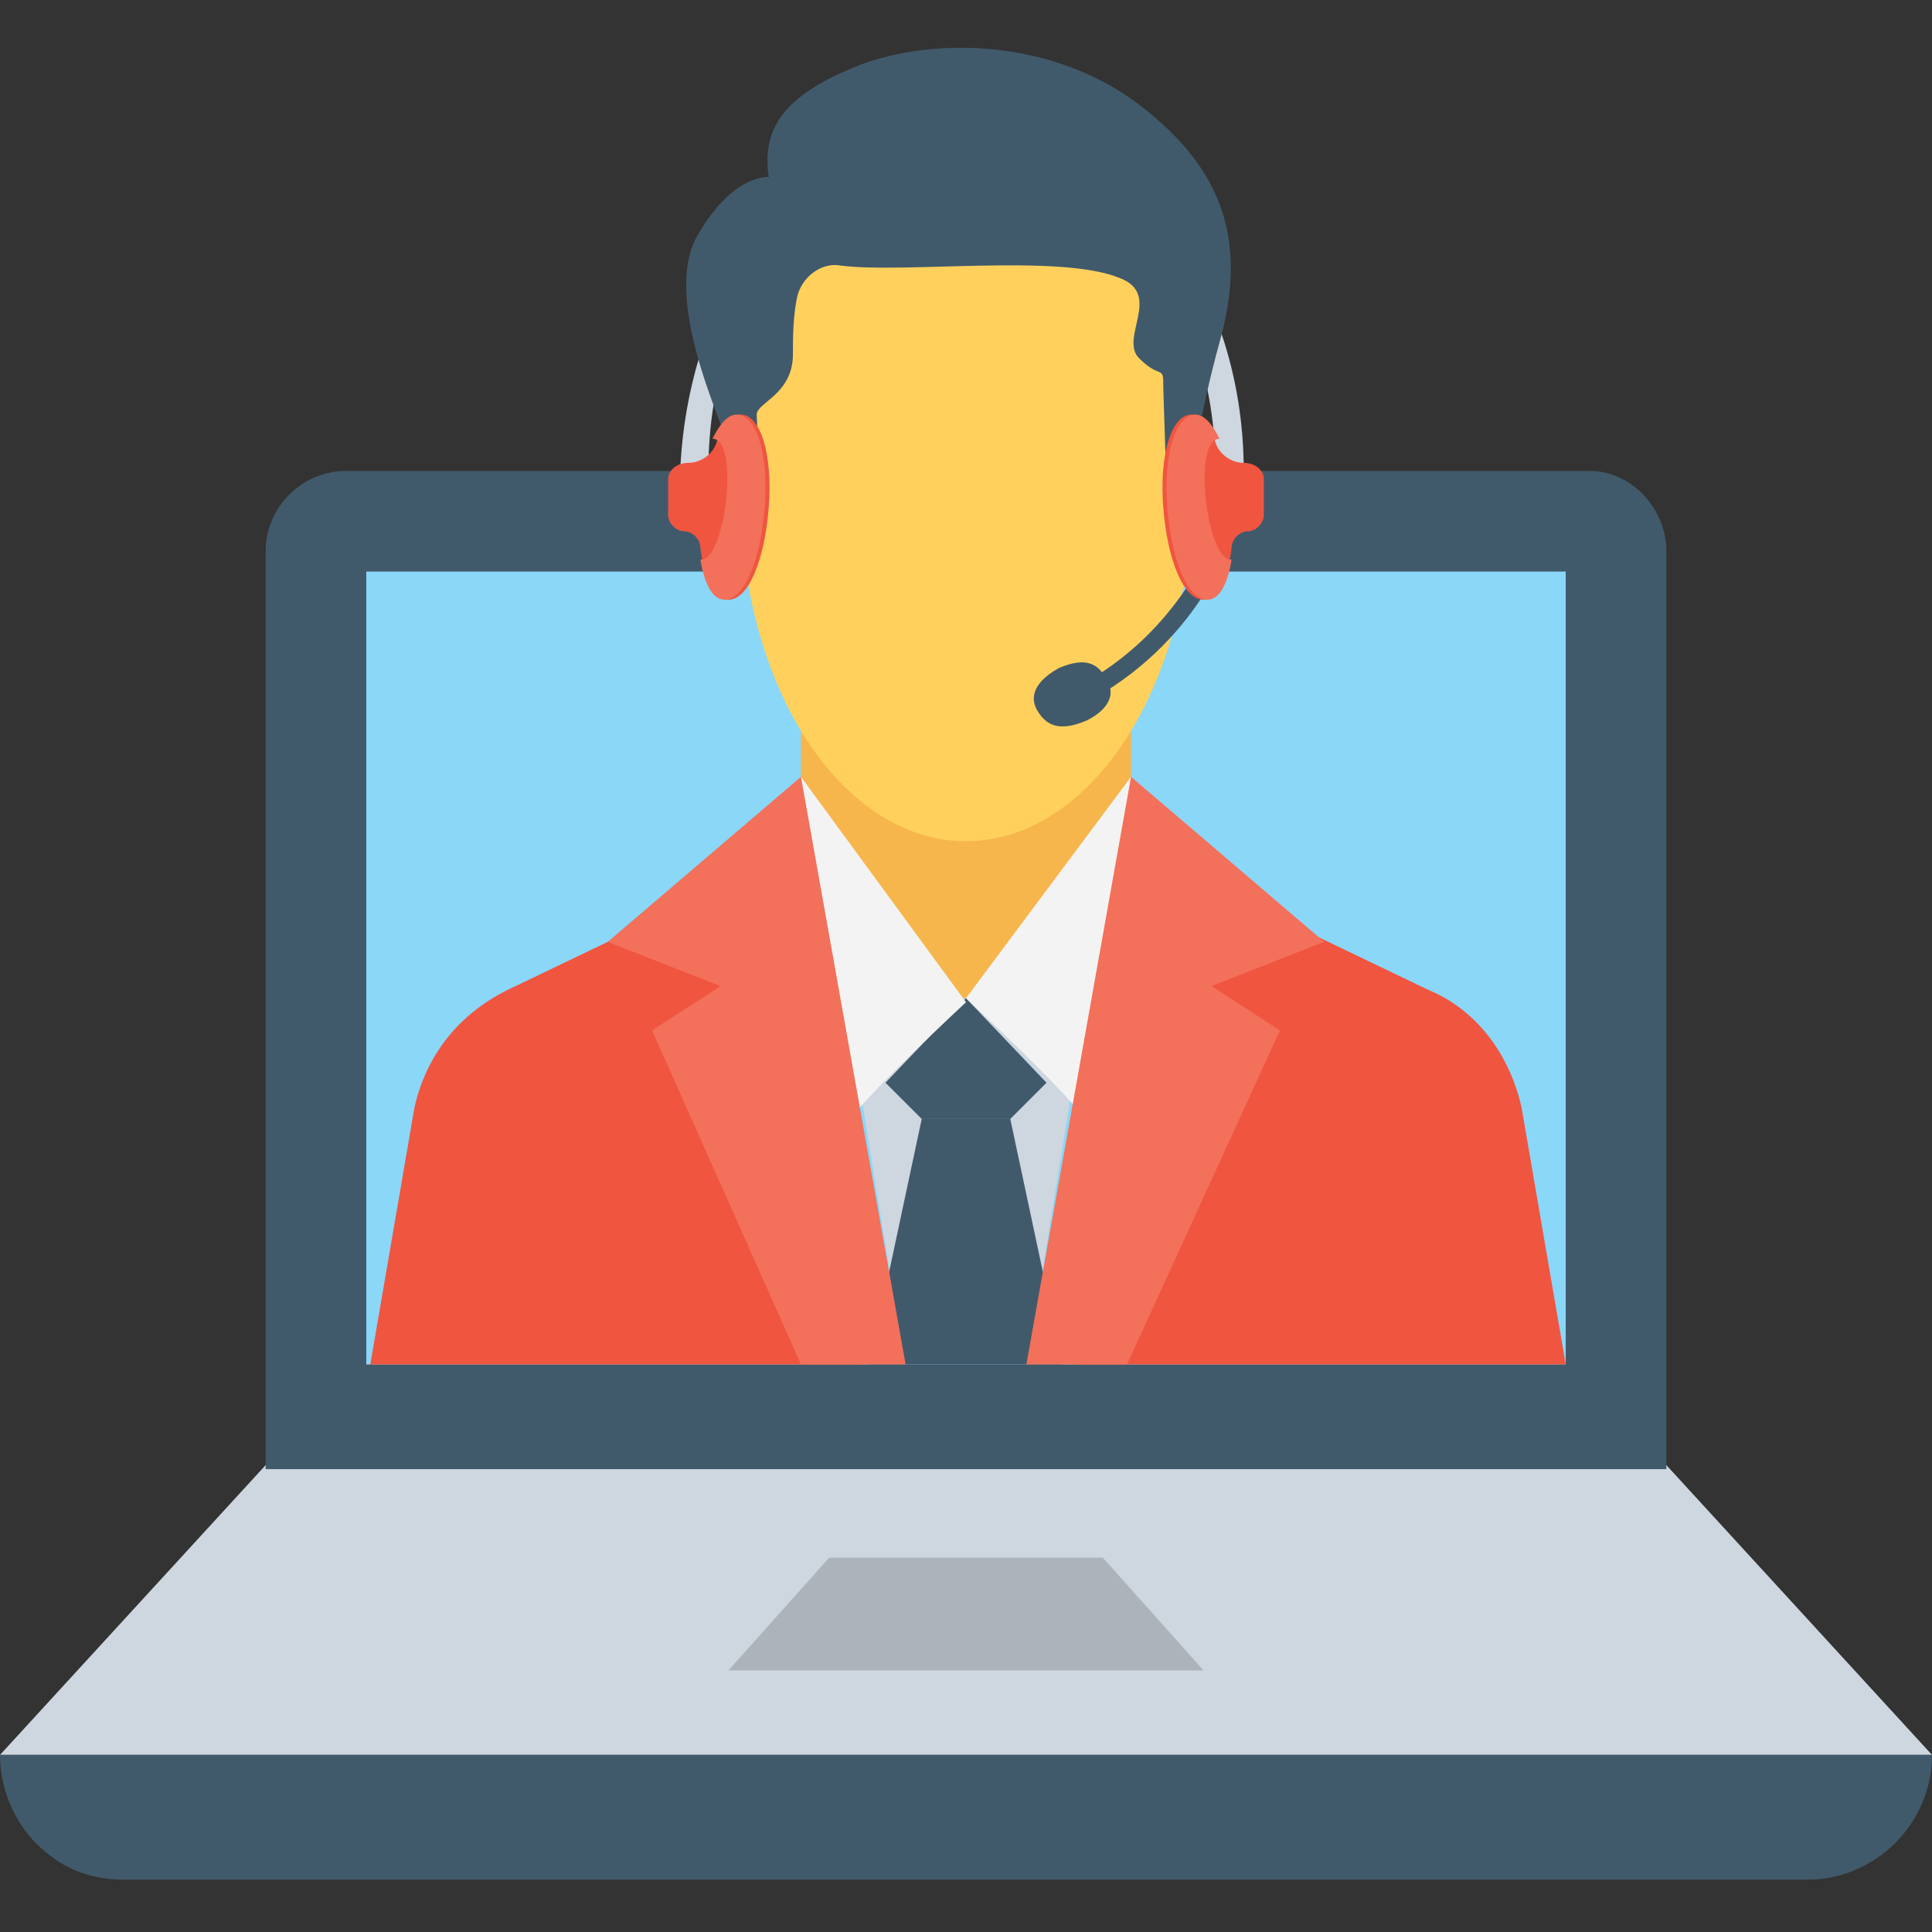 <?xml version="1.0" encoding="utf-8"?>
<!-- Generator: Adobe Illustrator 19.0.1, SVG Export Plug-In . SVG Version: 6.00 Build 0)  -->
<svg version="1.1" id="Layer_1" xmlns="http://www.w3.org/2000/svg" xmlns:xlink="http://www.w3.org/1999/xlink" x="0px" y="0px"
	 viewBox="0 0 48 48" style="enable-background:new 0 0 48 48;" xml:space="preserve">
<rect x="0" y="0" width="48" height="48" fill="#333333" stroke="none"/>
<style type="text/css">
	.st0{fill:#CED6E0;}
	.st1{fill:#ADB3BA;}
	.st2{fill:#415A6B;}
	.st3{fill:#8AD7F8;}
	.st4{fill:#F7B64C;}
	.st5{fill:#F3F3F3;}
	.st6{fill:#F05540;}
	.st7{fill:#F3705A;}
	.st8{fill:#FFD15C;}
</style>
<g>
	<g>
		<g>
			<polygon class="st0" points="41.4,36.4 6.6,36.4 0,43.6 48,43.6 			"/>
		</g>
		<g>
			<polygon class="st1" points="18.1,41.5 20.6,38.7 27.4,38.7 29.9,41.5 			"/>
		</g>
		<g>
			<path class="st2" d="M41.4,13.7v22.8H6.6V13.7c0-1.1,0.9-2,2-2h30.9C40.5,11.7,41.4,12.6,41.4,13.7z"/>
		</g>
		<g>
			<rect x="9.1" y="14.2" class="st3" width="29.8" height="19.7"/>
		</g>
		<g>
			<path class="st2" d="M48,43.6c0,1.7-1.4,3.1-3.1,3.1H3.1c-0.9,0-1.6-0.3-2.2-0.9C0.4,45.3,0,44.5,0,43.6H48z"/>
		</g>
		<g>
			<g>
				<g>
					<g>
						<path class="st0" d="M30.9,11.7h-0.7c0-4.4-2.8-8.1-6.3-8.1s-6.3,3.6-6.3,8.1h-0.7C17.1,6.9,20.2,3,24,3S30.9,6.9,30.9,11.7z"
							/>
					</g>
				</g>
			</g>
			<g>
				<g>
					<g>
						<polygon class="st0" points="25.7,32.8 27,24.8 21,24.8 22.3,32.8 						"/>
					</g>
				</g>
				<g>
					<g>
						<g>
							<polygon class="st2" points="25.1,27.8 26,26.9 24,24.8 22,26.9 22.9,27.8 							"/>
						</g>
					</g>
					<g>
						<g>
							<polygon class="st2" points="26.4,33.9 25.1,27.8 22.9,27.8 21.6,33.9 							"/>
						</g>
					</g>
				</g>
				<g>
					<g>
						<rect x="19.9" y="15.1" class="st4" width="8.2" height="9.7"/>
					</g>
				</g>
				<g>
					<g>
						<g>
							<path class="st5" d="M28.1,19.3L24,24.8c0,0,2.8,2.6,3,3.1l3-6.2L28.1,19.3z"/>
						</g>
					</g>
					<g>
						<g>
							<path class="st5" d="M19.9,19.3l4.1,5.6c0,0-2.8,2.6-3,3.1l-3-6.2L19.9,19.3z"/>
						</g>
					</g>
				</g>
				<g>
					<g>
						<g>
							<g>
								<path class="st6" d="M38.9,33.9l-1.1-6.4c-0.3-1.3-1.1-2.4-2.3-2.9l-5-2.4l-3.8,11.7H38.9z"/>
							</g>
						</g>
						<g>
							<g>
								<polygon class="st7" points="28,33.9 31.8,25.6 30.1,24.5 32.9,23.4 28.1,19.3 25.5,33.9 								"/>
							</g>
						</g>
					</g>
					<g>
						<g>
							<g>
								<path class="st6" d="M21.4,33.9l-3.8-11.7l-5,2.4c-1.2,0.6-2,1.6-2.3,2.9l-1.1,6.4H21.4z"/>
							</g>
						</g>
						<g>
							<g>
								<polygon class="st7" points="16.2,25.6 19.9,33.9 22.5,33.9 19.9,19.3 15.1,23.4 17.9,24.5 								"/>
							</g>
						</g>
					</g>
				</g>
			</g>
			<g>
				<g>
					<ellipse class="st8" cx="24" cy="12.3" rx="5.6" ry="8.6"/>
				</g>
			</g>
			<g>
				<g>
					<g>
						<path class="st2" d="M26.9,17.5l-0.2-0.4c2.7-1.4,3.5-3.9,3.5-3.9l0.4,0.1C30.6,13.4,29.8,16,26.9,17.5z"/>
					</g>
				</g>
				<g>
					<g>
						<path class="st2" d="M27.5,16.9c0.2,0.3,0.1,0.7-0.5,1c-0.7,0.3-1,0.1-1.2-0.2c-0.2-0.3-0.2-0.7,0.5-1.1
							C27,16.3,27.3,16.5,27.5,16.9z"/>
					</g>
				</g>
			</g>
			<g>
				<g>
					<path class="st2" d="M18.3,12.5h0.6c0-0.8-0.1-2-0.1-2.2c0-0.3,0.9-0.5,0.9-1.5c0-0.4,0-0.9,0.1-1.4s0.6-0.9,1.1-0.8
						c1.6,0.2,5.4-0.3,6.9,0.3c1.1,0.4,0,1.5,0.5,2s0.6,0.2,0.6,0.6c0,0.3,0.1,2.9,0.1,3.5h0.3c0.2-0.7,0.5-2.7,1-4.5
						c0.7-2.5,0.1-4.3-2-5.9s-5-1.7-6.9-1c-1.8,0.7-2.5,1.5-2.3,2.8c0,0-0.9-0.1-1.8,1.5c-0.9,1.7,0.9,5.1,0.9,5.5
						C18.2,11.7,18.3,12.1,18.3,12.5z"/>
				</g>
			</g>
			<g>
				<g>
					<g>
						<g>
							<path class="st6" d="M31.4,11.9v0.9c0,0.2-0.2,0.4-0.4,0.4l0,0c-0.2,0-0.4,0.2-0.4,0.4c-0.1,0.8-0.3,1.3-0.7,1.3
								c-0.5,0-0.9-1-1-2.3s0.2-2.3,0.7-2.3c0.2,0,0.5,0.3,0.6,0.7c0.1,0.3,0.4,0.5,0.7,0.5l0,0C31.2,11.5,31.4,11.7,31.4,11.9z"/>
						</g>
					</g>
					<g>
						<g>
							<path class="st7" d="M30.6,13.9c-0.1,0.6-0.3,1-0.6,1c-0.5,0-0.9-1-1-2.3s0.2-2.3,0.7-2.3c0.2,0,0.4,0.2,0.6,0.6
								C29.6,10.9,30,14,30.6,13.9z"/>
						</g>
					</g>
				</g>
				<g>
					<g>
						<g>
							<path class="st6" d="M16.6,11.9v0.9c0,0.2,0.2,0.4,0.4,0.4l0,0c0.2,0,0.4,0.2,0.4,0.4c0.1,0.8,0.3,1.3,0.7,1.3
								c0.5,0,0.9-1,1-2.3s-0.2-2.3-0.7-2.3c-0.2,0-0.5,0.3-0.6,0.7c-0.1,0.3-0.4,0.5-0.7,0.5l0,0C16.8,11.5,16.6,11.7,16.6,11.9z"
								/>
						</g>
					</g>
					<g>
						<g>
							<path class="st7" d="M17.4,13.9c0.1,0.6,0.3,1,0.6,1c0.5,0,0.9-1,1-2.3s-0.2-2.3-0.7-2.3c-0.2,0-0.4,0.2-0.6,0.6
								C18.4,10.9,18,14,17.4,13.9z"/>
						</g>
					</g>
				</g>
			</g>
		</g>
	</g>
</g>
</svg>
